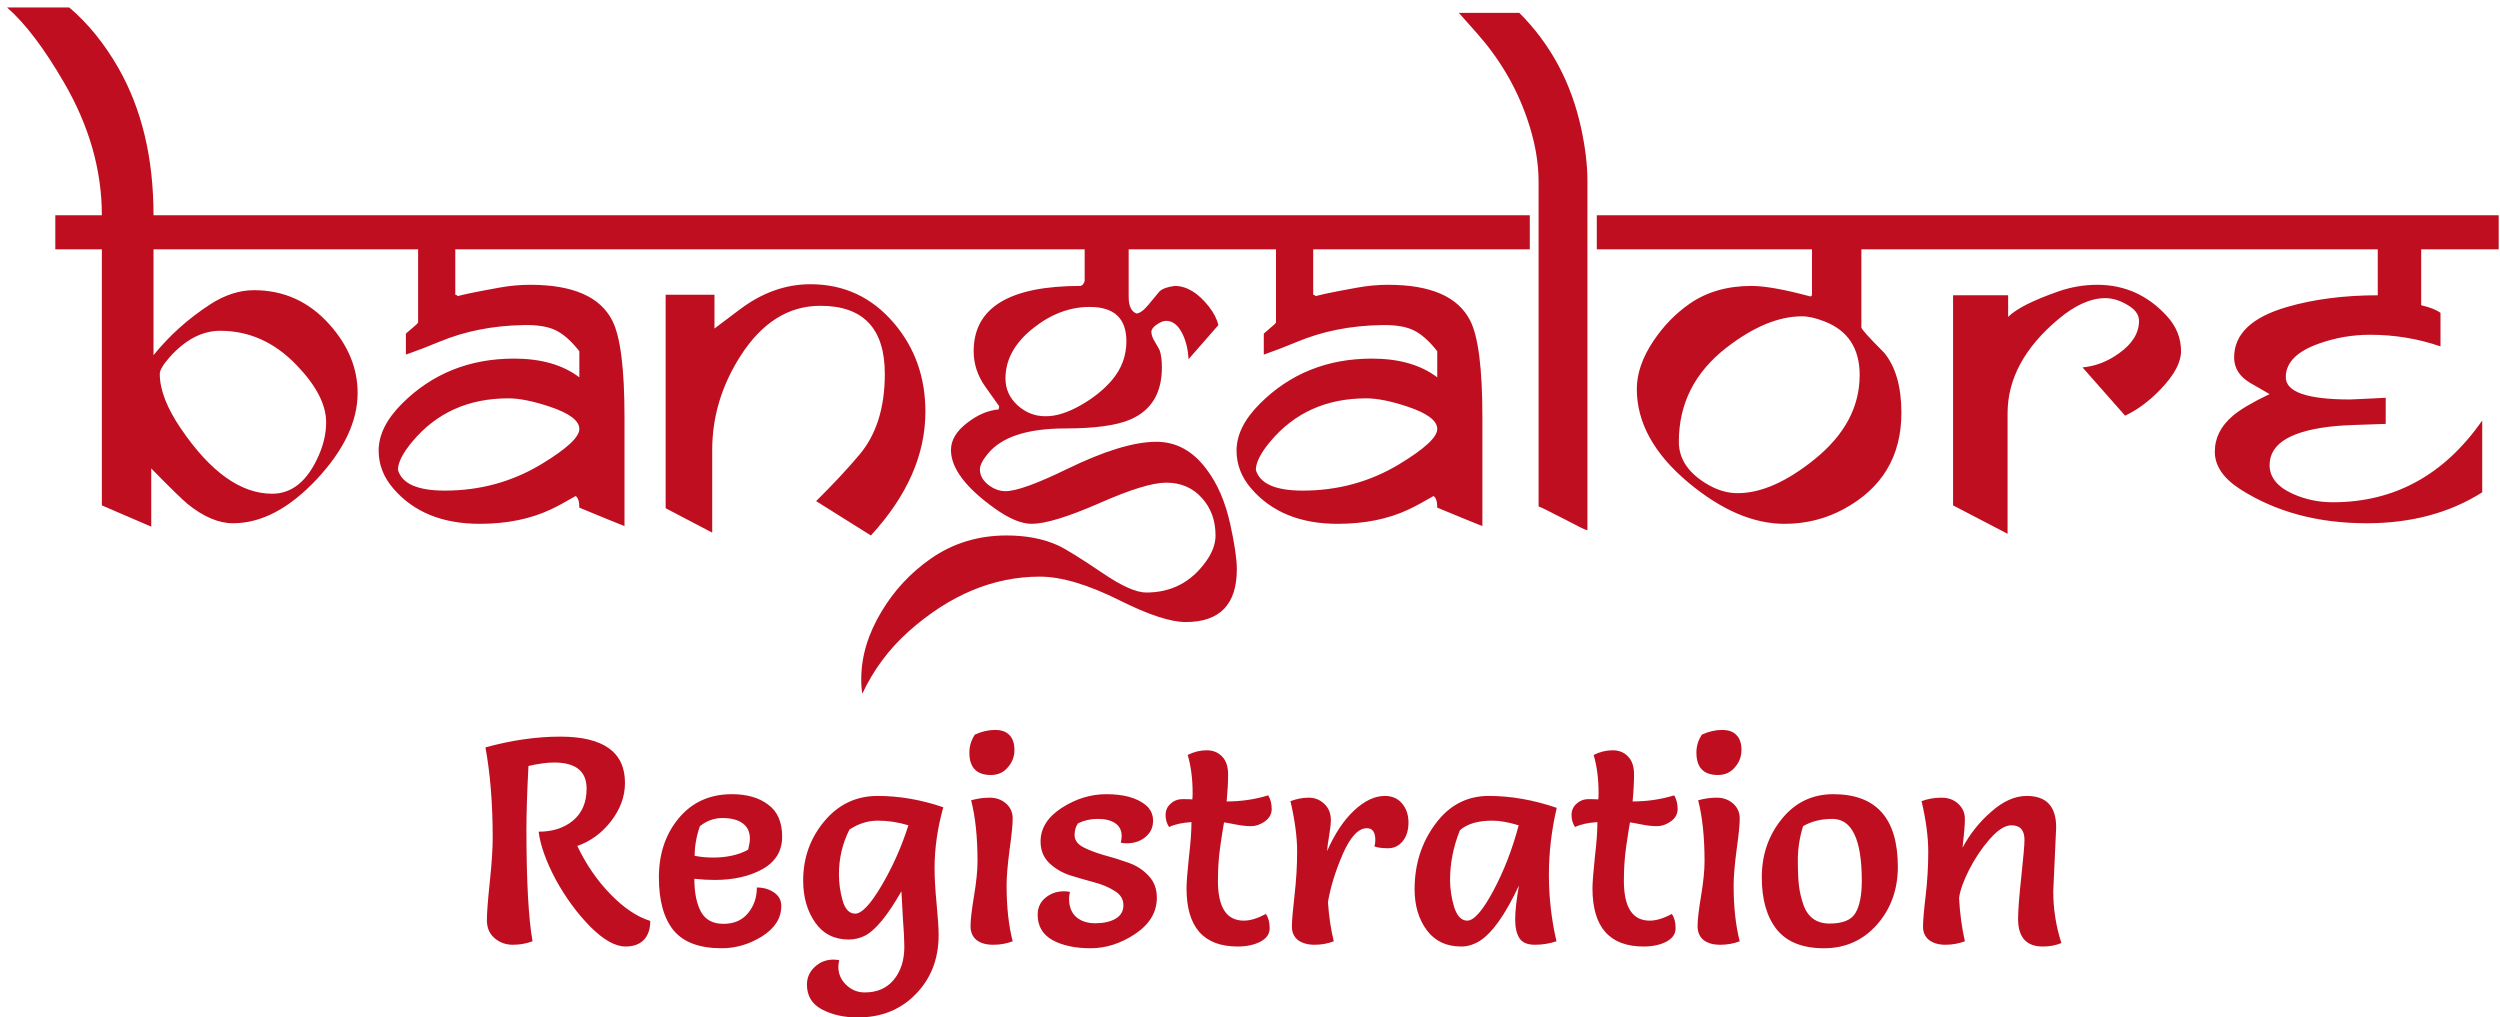 <svg width="172" height="70" viewBox="0 0 172 70" fill="none" xmlns="http://www.w3.org/2000/svg">
<g clip-path="url(#clip0_1116_397)">
<path d="M25.406 17.152H10.562V24.438C11.643 23.096 12.932 21.938 14.43 20.961C15.445 20.297 16.461 19.965 17.477 19.965C19.534 19.965 21.266 20.753 22.672 22.328C23.961 23.773 24.605 25.342 24.605 27.035C24.605 28.988 23.662 30.974 21.773 32.992C19.885 34.997 17.971 36 16.031 36C15.042 36 14 35.557 12.906 34.672C12.568 34.398 11.734 33.585 10.406 32.23V36.234L7.008 34.77V17.152H3.805V14.809H7.008C7.008 11.71 6.142 8.669 4.41 5.688C3.043 3.331 1.734 1.605 0.484 0.512H4.762C6.051 1.605 7.177 2.992 8.141 4.672C9.755 7.497 10.562 10.876 10.562 14.809H25.406V17.152ZM22.438 29.047C22.438 27.836 21.76 26.527 20.406 25.121C18.896 23.546 17.145 22.758 15.152 22.758C13.902 22.758 12.73 23.376 11.637 24.613C11.207 25.108 10.992 25.479 10.992 25.727C10.992 26.807 11.474 28.057 12.438 29.477C14.469 32.471 16.565 33.969 18.727 33.969C20.094 33.969 21.162 33.09 21.93 31.332C22.268 30.564 22.438 29.802 22.438 29.047ZM44.332 17.152H31.324V20.277C31.376 20.277 31.428 20.303 31.48 20.355C31.533 20.408 31.578 20.434 31.617 20.434C31.513 20.434 31.454 20.427 31.441 20.414C31.441 20.349 32.411 20.141 34.352 19.789C35.068 19.659 35.777 19.594 36.48 19.594C39.41 19.594 41.292 20.414 42.125 22.055C42.685 23.148 42.965 25.355 42.965 28.676V36.195C42.691 36.091 41.656 35.668 39.859 34.926C39.859 34.509 39.775 34.242 39.605 34.125C38.915 34.529 38.349 34.835 37.906 35.043C36.5 35.707 34.866 36.039 33.004 36.039C30.439 36.039 28.46 35.232 27.066 33.617C26.389 32.836 26.051 31.963 26.051 31C26.051 29.919 26.585 28.845 27.652 27.777C29.723 25.707 32.294 24.672 35.367 24.672C37.229 24.672 38.727 25.102 39.859 25.961V24.164C39.286 23.435 38.727 22.947 38.18 22.699C37.646 22.452 36.91 22.341 35.973 22.367C33.876 22.406 31.956 22.79 30.211 23.52C29.43 23.845 28.668 24.138 27.926 24.398V22.953C28.095 22.81 28.342 22.595 28.668 22.309C28.72 22.244 28.753 22.204 28.766 22.191V17.152H24.762V14.809H44.332V17.152ZM39.859 29.516C39.859 28.943 39.176 28.428 37.809 27.973C36.676 27.595 35.732 27.406 34.977 27.406C32.229 27.406 30.029 28.396 28.375 30.375C27.711 31.169 27.379 31.82 27.379 32.328C27.652 33.279 28.727 33.754 30.602 33.754C33.023 33.754 35.237 33.148 37.242 31.938C38.987 30.883 39.859 30.076 39.859 29.516ZM65.074 17.152H44.078V14.809H65.074V17.152ZM60.875 25.727C60.875 22.602 59.397 21.039 56.441 21.039C54.254 21.039 52.425 22.185 50.953 24.477C49.651 26.508 49 28.669 49 30.961V36.645L45.797 34.965V20.277H49.156V22.602L50.895 21.293C52.431 20.134 54.052 19.555 55.758 19.555C58.075 19.555 59.996 20.453 61.52 22.25C62.952 23.943 63.668 25.967 63.668 28.324C63.668 31.28 62.418 34.118 59.918 36.84L56.148 34.477C57.32 33.318 58.316 32.25 59.137 31.273C60.296 29.893 60.875 28.044 60.875 25.727ZM85.094 39.164C85.094 41.586 83.922 42.797 81.578 42.797C80.537 42.797 79.026 42.302 77.047 41.312C74.859 40.219 73.023 39.672 71.539 39.672C68.349 39.672 65.341 40.928 62.516 43.441C61.161 44.652 60.1 46.078 59.332 47.719C59.28 47.51 59.254 47.178 59.254 46.723C59.254 45.16 59.723 43.604 60.66 42.055C61.52 40.622 62.633 39.425 64 38.461C65.537 37.38 67.288 36.84 69.254 36.84C70.608 36.84 71.787 37.068 72.789 37.523C73.323 37.771 74.352 38.409 75.875 39.438C77.177 40.323 78.173 40.766 78.863 40.766C80.582 40.766 81.949 40.056 82.965 38.637C83.408 38.025 83.629 37.426 83.629 36.84C83.629 35.811 83.316 34.952 82.691 34.262C82.066 33.559 81.246 33.207 80.231 33.207C79.293 33.207 77.75 33.682 75.602 34.633C73.453 35.57 71.91 36.039 70.973 36.039C70.283 36.039 69.449 35.694 68.473 35.004C66.441 33.559 65.426 32.211 65.426 30.961C65.426 30.271 65.81 29.639 66.578 29.066C67.268 28.533 67.978 28.233 68.707 28.168L68.746 27.953L67.789 26.605C67.255 25.85 66.988 25.037 66.988 24.164C66.988 21.169 69.436 19.672 74.332 19.672C74.475 19.646 74.573 19.529 74.625 19.32V17.152H64.508V14.809H84.586V17.152H77.652V20.434C77.652 21.046 77.828 21.423 78.18 21.566C78.401 21.566 78.681 21.365 79.019 20.961L79.762 20.062C79.957 19.867 80.309 19.737 80.816 19.672C81.637 19.672 82.418 20.141 83.16 21.078C83.499 21.508 83.72 21.938 83.824 22.367L81.773 24.711C81.747 24.112 81.624 23.565 81.402 23.07C81.103 22.406 80.712 22.074 80.231 22.074C80.048 22.074 79.833 22.159 79.586 22.328C79.338 22.497 79.215 22.667 79.215 22.836C79.215 23.031 79.299 23.266 79.469 23.539C79.664 23.865 79.775 24.066 79.801 24.145C79.892 24.444 79.938 24.822 79.938 25.277C79.938 27.035 79.221 28.227 77.789 28.852C76.838 29.268 75.341 29.477 73.297 29.477C70.693 29.477 68.915 30.056 67.965 31.215C67.587 31.671 67.405 32.042 67.418 32.328C67.431 32.719 67.626 33.064 68.004 33.363C68.382 33.65 68.772 33.793 69.176 33.793C69.918 33.793 71.344 33.279 73.453 32.25C75.94 31.039 77.945 30.421 79.469 30.395C80.862 30.369 82.034 30.987 82.984 32.25C83.753 33.253 84.306 34.529 84.644 36.078C84.944 37.445 85.094 38.474 85.094 39.164ZM77.496 23.48C77.496 21.905 76.656 21.117 74.977 21.117C73.622 21.117 72.34 21.592 71.129 22.543C69.827 23.559 69.176 24.724 69.176 26.039C69.176 26.755 69.449 27.367 69.996 27.875C70.556 28.383 71.194 28.637 71.91 28.637C72.652 28.65 73.492 28.383 74.43 27.836C75.263 27.354 75.953 26.794 76.5 26.156C77.164 25.375 77.496 24.483 77.496 23.48ZM103.355 17.152H90.348V20.277C90.4 20.277 90.452 20.303 90.504 20.355C90.556 20.408 90.602 20.434 90.641 20.434C90.537 20.434 90.478 20.427 90.465 20.414C90.465 20.349 91.435 20.141 93.375 19.789C94.091 19.659 94.801 19.594 95.504 19.594C98.434 19.594 100.315 20.414 101.148 22.055C101.708 23.148 101.988 25.355 101.988 28.676V36.195C101.715 36.091 100.68 35.668 98.883 34.926C98.883 34.509 98.798 34.242 98.629 34.125C97.939 34.529 97.372 34.835 96.93 35.043C95.523 35.707 93.889 36.039 92.027 36.039C89.462 36.039 87.483 35.232 86.09 33.617C85.413 32.836 85.074 31.963 85.074 31C85.074 29.919 85.608 28.845 86.676 27.777C88.746 25.707 91.318 24.672 94.391 24.672C96.253 24.672 97.75 25.102 98.883 25.961V24.164C98.31 23.435 97.75 22.947 97.203 22.699C96.669 22.452 95.934 22.341 94.996 22.367C92.9 22.406 90.979 22.79 89.234 23.52C88.453 23.845 87.691 24.138 86.949 24.398V22.953C87.118 22.81 87.366 22.595 87.691 22.309C87.743 22.244 87.776 22.204 87.789 22.191V17.152H83.785V14.809H103.355V17.152ZM98.883 29.516C98.883 28.943 98.199 28.428 96.832 27.973C95.699 27.595 94.755 27.406 94 27.406C91.253 27.406 89.052 28.396 87.398 30.375C86.734 31.169 86.402 31.82 86.402 32.328C86.676 33.279 87.75 33.754 89.625 33.754C92.047 33.754 94.26 33.148 96.266 31.938C98.01 30.883 98.883 30.076 98.883 29.516ZM111.93 17.152H109.859V14.809H111.93V17.152ZM105.25 17.152H103.023V14.809H105.25V17.152ZM109.215 12.445V36.488C109.085 36.449 108.915 36.378 108.707 36.273L107.691 35.746C106.533 35.147 105.921 34.848 105.855 34.848V12.484C105.855 11.117 105.589 9.665 105.055 8.129C104.312 5.98 103.16 4.027 101.598 2.27L100.367 0.883H104.527C106.689 3.044 108.108 5.694 108.785 8.832C109.072 10.16 109.215 11.365 109.215 12.445ZM132.457 17.152H128.062V22.523C128.062 22.641 128.583 23.22 129.625 24.262C130.419 25.225 130.816 26.605 130.816 28.402C130.816 31.384 129.495 33.591 126.852 35.023C125.602 35.7 124.241 36.039 122.77 36.039C120.634 36.039 118.434 35.095 116.168 33.207C113.798 31.228 112.613 29.079 112.613 26.762C112.613 25.694 112.997 24.587 113.766 23.441C114.456 22.413 115.289 21.56 116.266 20.883C117.438 20.076 118.85 19.672 120.504 19.672C121.415 19.672 122.763 19.913 124.547 20.395C124.625 20.395 124.664 20.342 124.664 20.238V17.152H111.266V14.809H132.457V17.152ZM127.945 25.805C127.945 23.969 127.138 22.738 125.523 22.113C124.924 21.879 124.41 21.762 123.98 21.762C122.366 21.762 120.628 22.484 118.766 23.93C116.591 25.622 115.504 27.777 115.504 30.395C115.504 31.619 116.207 32.621 117.613 33.402C118.251 33.754 118.896 33.93 119.547 33.93C121.161 33.93 122.932 33.148 124.859 31.586C126.917 29.919 127.945 27.992 127.945 25.805ZM151.676 17.152H131.93V14.809H151.676V17.152ZM150.055 24.164C150.055 24.932 149.592 25.798 148.668 26.762C147.887 27.582 147.066 28.194 146.207 28.598L143.277 25.277C144.163 25.199 145.003 24.874 145.797 24.301C146.708 23.65 147.164 22.908 147.164 22.074C147.164 21.631 146.878 21.254 146.305 20.941C145.81 20.655 145.322 20.512 144.84 20.512C143.837 20.512 142.763 20.994 141.617 21.957C139.286 23.91 138.121 26.072 138.121 28.441V36.723L134.371 34.77V20.316H138.16V21.801C138.72 21.241 139.879 20.655 141.637 20.043C142.496 19.744 143.382 19.594 144.293 19.594C146.181 19.594 147.783 20.316 149.098 21.762C149.736 22.465 150.055 23.266 150.055 24.164ZM171.91 17.152H166.578V21C167.19 21.143 167.633 21.319 167.906 21.527V23.832C166.357 23.298 164.742 23.031 163.062 23.031C161.852 23.031 160.68 23.233 159.547 23.637C158.036 24.171 157.275 24.932 157.262 25.922C157.236 26.963 158.714 27.484 161.695 27.484C161.76 27.484 162.184 27.465 162.965 27.426L164.137 27.367V29.164C162.366 29.216 161.259 29.262 160.816 29.301C157.704 29.574 156.148 30.473 156.148 31.996C156.148 32.842 156.689 33.507 157.77 33.988C158.616 34.366 159.527 34.555 160.504 34.555C164.736 34.555 168.16 32.68 170.777 28.93V33.871C168.538 35.29 165.888 36 162.828 36C159.482 36 156.591 35.225 154.156 33.676C152.971 32.921 152.379 32.055 152.379 31.078C152.379 30.128 152.796 29.301 153.629 28.598C154.137 28.168 154.977 27.673 156.148 27.113L154.859 26.371C154.091 25.928 153.707 25.336 153.707 24.594C153.707 22.979 154.924 21.82 157.359 21.117C159.208 20.583 161.285 20.316 163.59 20.316V17.152H151.07V14.809H171.91V17.152Z" fill="#BE0E20"/>
<path d="M39.718 58.2C40.318 59.467 41.078 60.573 41.998 61.52C42.918 62.467 43.831 63.08 44.738 63.36C44.738 63.92 44.591 64.353 44.298 64.66C44.004 64.967 43.584 65.12 43.038 65.12C42.331 65.12 41.524 64.667 40.618 63.76C39.711 62.84 38.918 61.76 38.238 60.52C37.571 59.267 37.178 58.167 37.058 57.22C38.018 57.22 38.804 56.967 39.418 56.46C40.044 55.94 40.358 55.207 40.358 54.26C40.358 53.06 39.611 52.46 38.118 52.46C37.638 52.46 37.051 52.54 36.358 52.7C36.264 54.5 36.218 55.953 36.218 57.06C36.218 60.607 36.358 63.173 36.638 64.76C36.211 64.92 35.758 65 35.278 65C34.798 65 34.378 64.847 34.018 64.54C33.671 64.233 33.498 63.827 33.498 63.32C33.498 62.813 33.564 61.933 33.698 60.68C33.831 59.413 33.898 58.4 33.898 57.64C33.898 55.307 33.731 53.233 33.398 51.42C35.198 50.927 36.911 50.68 38.538 50.68C41.511 50.68 42.998 51.74 42.998 53.86C42.998 54.793 42.678 55.673 42.038 56.5C41.411 57.313 40.638 57.88 39.718 58.2ZM47.772 60.46C47.772 61.42 47.925 62.18 48.232 62.74C48.538 63.287 49.052 63.56 49.772 63.56C50.492 63.56 51.052 63.32 51.452 62.84C51.865 62.347 52.072 61.753 52.072 61.06C52.525 61.06 52.918 61.173 53.252 61.4C53.585 61.627 53.752 61.94 53.752 62.34C53.752 63.167 53.312 63.86 52.432 64.42C51.552 64.967 50.625 65.24 49.652 65.24C48.132 65.24 47.032 64.833 46.352 64.02C45.672 63.193 45.332 61.973 45.332 60.36C45.332 58.747 45.785 57.393 46.692 56.3C47.612 55.193 48.832 54.64 50.352 54.64C51.392 54.64 52.225 54.88 52.852 55.36C53.492 55.827 53.812 56.56 53.812 57.56C53.812 58.547 53.358 59.293 52.452 59.8C51.558 60.293 50.465 60.54 49.172 60.54C48.718 60.54 48.252 60.513 47.772 60.46ZM47.792 58.88C48.192 58.96 48.612 59 49.052 59C50.012 59 50.818 58.82 51.472 58.46C51.552 58.14 51.592 57.887 51.592 57.7C51.592 57.233 51.425 56.88 51.092 56.64C50.758 56.4 50.298 56.28 49.712 56.28C49.138 56.28 48.618 56.467 48.152 56.84C47.912 57.533 47.792 58.213 47.792 58.88ZM62.498 56.78C61.791 56.567 61.092 56.46 60.398 56.46C59.705 56.46 59.051 56.667 58.438 57.08C57.958 58.04 57.718 59.06 57.718 60.14C57.718 60.767 57.805 61.38 57.978 61.98C58.151 62.567 58.438 62.86 58.838 62.86C59.291 62.86 59.898 62.213 60.658 60.92C61.418 59.627 62.032 58.247 62.498 56.78ZM59.498 68.28C60.352 68.28 61.018 67.987 61.498 67.4C61.978 66.813 62.218 66.06 62.218 65.14C62.218 64.687 62.185 64.027 62.118 63.16C62.065 62.293 62.032 61.68 62.018 61.32C61.072 62.973 60.245 63.987 59.538 64.36C59.178 64.547 58.798 64.64 58.398 64.64C57.398 64.64 56.625 64.247 56.078 63.46C55.532 62.673 55.258 61.713 55.258 60.58C55.258 59.033 55.738 57.68 56.698 56.52C57.672 55.347 58.898 54.76 60.378 54.76C61.871 54.76 63.378 55.02 64.898 55.54C64.498 56.967 64.298 58.367 64.298 59.74C64.298 60.393 64.345 61.207 64.438 62.18C64.531 63.14 64.578 63.853 64.578 64.32C64.578 65.96 64.058 67.313 63.018 68.38C61.978 69.46 60.645 70 59.018 70C58.058 70 57.231 69.813 56.538 69.44C55.858 69.08 55.518 68.513 55.518 67.74C55.518 67.26 55.698 66.853 56.058 66.52C56.418 66.187 56.845 66.02 57.338 66.02C57.445 66.02 57.578 66.033 57.738 66.06C57.698 66.233 57.678 66.387 57.678 66.52C57.678 67 57.858 67.413 58.218 67.76C58.578 68.107 59.005 68.28 59.498 68.28ZM66.813 55.06C67.24 54.94 67.667 54.88 68.093 54.88C68.533 54.88 68.907 55.013 69.213 55.28C69.52 55.547 69.673 55.893 69.673 56.32C69.673 56.733 69.6 57.46 69.453 58.5C69.32 59.527 69.253 60.327 69.253 60.9C69.253 62.393 69.393 63.68 69.673 64.76C69.26 64.92 68.813 65 68.333 65C67.853 65 67.473 64.893 67.193 64.68C66.913 64.453 66.773 64.133 66.773 63.72C66.773 63.293 66.853 62.6 67.013 61.64C67.173 60.68 67.253 59.887 67.253 59.26C67.253 57.593 67.107 56.193 66.813 55.06ZM67.073 50.54C67.54 50.327 68 50.22 68.453 50.22C68.907 50.22 69.24 50.34 69.453 50.58C69.68 50.807 69.793 51.147 69.793 51.6C69.793 52.053 69.64 52.453 69.333 52.8C69.04 53.147 68.653 53.32 68.173 53.32C67.187 53.32 66.693 52.807 66.693 51.78C66.693 51.327 66.82 50.913 67.073 50.54ZM73.611 61.36C73.571 61.547 73.551 61.7 73.551 61.82C73.551 62.367 73.711 62.787 74.031 63.08C74.364 63.373 74.804 63.52 75.351 63.52C75.911 63.52 76.371 63.42 76.731 63.22C77.104 63.007 77.291 62.693 77.291 62.28C77.291 61.867 77.091 61.54 76.691 61.3C76.304 61.047 75.831 60.847 75.271 60.7C74.724 60.553 74.171 60.393 73.611 60.22C73.051 60.033 72.571 59.747 72.171 59.36C71.784 58.973 71.591 58.487 71.591 57.9C71.591 56.98 72.078 56.207 73.051 55.58C74.024 54.953 75.044 54.64 76.111 54.64C77.284 54.64 78.178 54.88 78.791 55.36C79.151 55.64 79.331 56.013 79.331 56.48C79.331 56.933 79.151 57.307 78.791 57.6C78.444 57.88 78.018 58.02 77.511 58.02C77.404 58.02 77.271 58.007 77.111 57.98C77.151 57.807 77.171 57.653 77.171 57.52C77.171 57.133 77.024 56.84 76.731 56.64C76.438 56.44 76.038 56.34 75.531 56.34C75.038 56.34 74.584 56.44 74.171 56.64C74.011 56.853 73.931 57.127 73.931 57.46C73.931 57.793 74.124 58.067 74.511 58.28C74.898 58.48 75.364 58.66 75.911 58.82C76.471 58.967 77.031 59.14 77.591 59.34C78.151 59.527 78.624 59.827 79.011 60.24C79.398 60.64 79.591 61.147 79.591 61.76C79.591 62.76 79.091 63.593 78.091 64.26C77.104 64.913 76.084 65.24 75.031 65.24C73.978 65.24 73.104 65.053 72.411 64.68C71.731 64.293 71.391 63.713 71.391 62.94C71.391 62.46 71.564 62.073 71.911 61.78C72.271 61.473 72.704 61.32 73.211 61.32C73.318 61.32 73.451 61.333 73.611 61.36ZM81.713 51.94C82.139 51.727 82.573 51.62 83.013 51.62C83.453 51.62 83.806 51.76 84.073 52.04C84.353 52.32 84.493 52.733 84.493 53.28C84.493 53.827 84.459 54.447 84.393 55.14C85.393 55.14 86.346 55 87.253 54.72C87.413 54.987 87.493 55.3 87.493 55.66C87.493 56.007 87.333 56.293 87.013 56.52C86.706 56.733 86.393 56.84 86.073 56.84C85.753 56.84 85.393 56.8 84.993 56.72C84.593 56.64 84.333 56.593 84.213 56.58C84.199 56.7 84.159 56.94 84.093 57.3C84.039 57.66 83.993 57.973 83.953 58.24C83.846 58.973 83.793 59.76 83.793 60.6C83.793 62.427 84.386 63.34 85.573 63.34C86.013 63.34 86.519 63.187 87.093 62.88C87.266 63.133 87.353 63.46 87.353 63.86C87.353 64.26 87.133 64.573 86.693 64.8C86.266 65.013 85.753 65.12 85.153 65.12C82.806 65.12 81.633 63.787 81.633 61.12C81.633 60.733 81.686 60.033 81.793 59.02C81.913 58.007 81.973 57.187 81.973 56.56C81.333 56.6 80.819 56.713 80.433 56.9C80.273 56.66 80.193 56.387 80.193 56.08C80.193 55.76 80.306 55.5 80.533 55.3C80.759 55.087 81.039 54.98 81.373 54.98C81.706 54.98 81.926 54.987 82.033 55C82.046 54.893 82.053 54.753 82.053 54.58C82.053 53.58 81.939 52.7 81.713 51.94ZM91.763 64.76C91.35 64.92 90.91 65 90.443 65C89.977 65 89.597 64.893 89.303 64.68C89.023 64.453 88.883 64.147 88.883 63.76C88.883 63.36 88.943 62.64 89.063 61.6C89.183 60.56 89.243 59.553 89.243 58.58C89.243 57.593 89.09 56.44 88.783 55.12C89.21 54.96 89.63 54.88 90.043 54.88C90.457 54.88 90.81 55.02 91.103 55.3C91.41 55.58 91.563 55.953 91.563 56.42C91.563 56.66 91.523 57.02 91.443 57.5C91.363 57.967 91.317 58.32 91.303 58.56C91.823 57.373 92.436 56.447 93.143 55.78C93.863 55.1 94.576 54.76 95.283 54.76C95.776 54.76 96.17 54.933 96.463 55.28C96.757 55.627 96.903 56.067 96.903 56.6C96.903 57.12 96.77 57.547 96.503 57.88C96.237 58.2 95.903 58.36 95.503 58.36C95.117 58.36 94.803 58.32 94.563 58.24C94.603 58.08 94.623 57.933 94.623 57.8C94.623 57.253 94.43 56.98 94.043 56.98C93.457 56.98 92.903 57.573 92.383 58.76C91.876 59.933 91.537 61.033 91.363 62.06C91.43 63.06 91.563 63.96 91.763 64.76ZM107.104 55.58C106.744 57.113 106.564 58.653 106.564 60.2C106.564 61.733 106.737 63.253 107.084 64.76C106.604 64.92 106.11 65 105.604 65C105.097 65 104.744 64.853 104.544 64.56C104.344 64.253 104.244 63.82 104.244 63.26C104.244 62.687 104.33 61.907 104.504 60.92C103.557 62.947 102.644 64.227 101.764 64.76C101.364 65 100.95 65.12 100.524 65.12C99.51 65.12 98.724 64.747 98.164 64C97.604 63.24 97.324 62.3 97.324 61.18C97.324 59.473 97.797 57.98 98.744 56.7C99.691 55.407 100.917 54.76 102.424 54.76C103.944 54.76 105.504 55.033 107.104 55.58ZM104.484 56.78C103.777 56.567 103.177 56.46 102.684 56.46C101.684 56.46 100.937 56.68 100.444 57.12C99.99 58.24 99.764 59.38 99.764 60.54C99.764 61.153 99.857 61.773 100.044 62.4C100.244 63.027 100.544 63.34 100.944 63.34C101.41 63.34 102.01 62.653 102.744 61.28C103.477 59.907 104.057 58.407 104.484 56.78ZM109.642 51.94C110.069 51.727 110.502 51.62 110.942 51.62C111.382 51.62 111.736 51.76 112.002 52.04C112.282 52.32 112.422 52.733 112.422 53.28C112.422 53.827 112.389 54.447 112.322 55.14C113.322 55.14 114.276 55 115.182 54.72C115.342 54.987 115.422 55.3 115.422 55.66C115.422 56.007 115.262 56.293 114.942 56.52C114.636 56.733 114.322 56.84 114.002 56.84C113.682 56.84 113.322 56.8 112.922 56.72C112.522 56.64 112.262 56.593 112.142 56.58C112.129 56.7 112.089 56.94 112.022 57.3C111.969 57.66 111.922 57.973 111.882 58.24C111.776 58.973 111.722 59.76 111.722 60.6C111.722 62.427 112.316 63.34 113.502 63.34C113.942 63.34 114.449 63.187 115.022 62.88C115.196 63.133 115.282 63.46 115.282 63.86C115.282 64.26 115.062 64.573 114.622 64.8C114.196 65.013 113.682 65.12 113.082 65.12C110.736 65.12 109.562 63.787 109.562 61.12C109.562 60.733 109.616 60.033 109.722 59.02C109.842 58.007 109.902 57.187 109.902 56.56C109.262 56.6 108.749 56.713 108.362 56.9C108.202 56.66 108.122 56.387 108.122 56.08C108.122 55.76 108.236 55.5 108.462 55.3C108.689 55.087 108.969 54.98 109.302 54.98C109.636 54.98 109.856 54.987 109.962 55C109.976 54.893 109.982 54.753 109.982 54.58C109.982 53.58 109.869 52.7 109.642 51.94ZM116.833 55.06C117.26 54.94 117.686 54.88 118.113 54.88C118.553 54.88 118.926 55.013 119.233 55.28C119.54 55.547 119.693 55.893 119.693 56.32C119.693 56.733 119.62 57.46 119.473 58.5C119.34 59.527 119.273 60.327 119.273 60.9C119.273 62.393 119.413 63.68 119.693 64.76C119.28 64.92 118.833 65 118.353 65C117.873 65 117.493 64.893 117.213 64.68C116.933 64.453 116.793 64.133 116.793 63.72C116.793 63.293 116.873 62.6 117.033 61.64C117.193 60.68 117.273 59.887 117.273 59.26C117.273 57.593 117.126 56.193 116.833 55.06ZM117.093 50.54C117.56 50.327 118.02 50.22 118.473 50.22C118.926 50.22 119.26 50.34 119.473 50.58C119.7 50.807 119.813 51.147 119.813 51.6C119.813 52.053 119.66 52.453 119.353 52.8C119.06 53.147 118.673 53.32 118.193 53.32C117.206 53.32 116.713 52.807 116.713 51.78C116.713 51.327 116.84 50.913 117.093 50.54ZM125.491 65.24C124.024 65.24 122.944 64.813 122.251 63.96C121.557 63.093 121.211 61.893 121.211 60.36C121.211 58.813 121.671 57.473 122.591 56.34C123.511 55.207 124.691 54.64 126.131 54.64C129.091 54.64 130.571 56.307 130.571 59.64C130.571 61.2 130.091 62.527 129.131 63.62C128.171 64.7 126.957 65.24 125.491 65.24ZM124.051 56.84C123.811 57.613 123.691 58.387 123.691 59.16C123.691 59.933 123.717 60.533 123.771 60.96C123.824 61.387 123.924 61.813 124.071 62.24C124.377 63.107 124.977 63.54 125.871 63.54C126.777 63.54 127.371 63.3 127.651 62.82C127.944 62.34 128.091 61.6 128.091 60.6C128.091 57.76 127.417 56.34 126.071 56.34C125.297 56.34 124.624 56.507 124.051 56.84ZM141.464 56.92L141.264 61.32C141.264 62.533 141.45 63.72 141.824 64.88C141.45 65.04 141.024 65.12 140.544 65.12C139.41 65.12 138.844 64.487 138.844 63.22C138.844 62.647 138.917 61.687 139.064 60.34C139.21 58.98 139.284 58.127 139.284 57.78C139.284 57.113 138.984 56.78 138.384 56.78C137.944 56.78 137.444 57.1 136.884 57.74C136.337 58.367 135.864 59.073 135.464 59.86C135.077 60.633 134.85 61.273 134.784 61.78C134.837 62.82 134.97 63.813 135.184 64.76C134.757 64.92 134.31 65 133.844 65C133.39 65 133.017 64.893 132.724 64.68C132.444 64.453 132.304 64.147 132.304 63.76C132.304 63.36 132.364 62.653 132.484 61.64C132.604 60.613 132.664 59.6 132.664 58.6C132.664 57.587 132.51 56.427 132.204 55.12C132.63 54.96 133.084 54.88 133.564 54.88C134.044 54.88 134.43 55.02 134.724 55.3C135.03 55.58 135.184 55.927 135.184 56.34C135.184 56.753 135.13 57.413 135.024 58.32C135.53 57.373 136.19 56.547 137.004 55.84C137.817 55.12 138.63 54.76 139.444 54.76C140.79 54.76 141.464 55.48 141.464 56.92Z" fill="#BE0E20"/>
</g>
<defs>
<clipPath id="clip0_1116_397">
<rect width="172" height="70" fill="white"/>
</clipPath>
</defs>
</svg>
